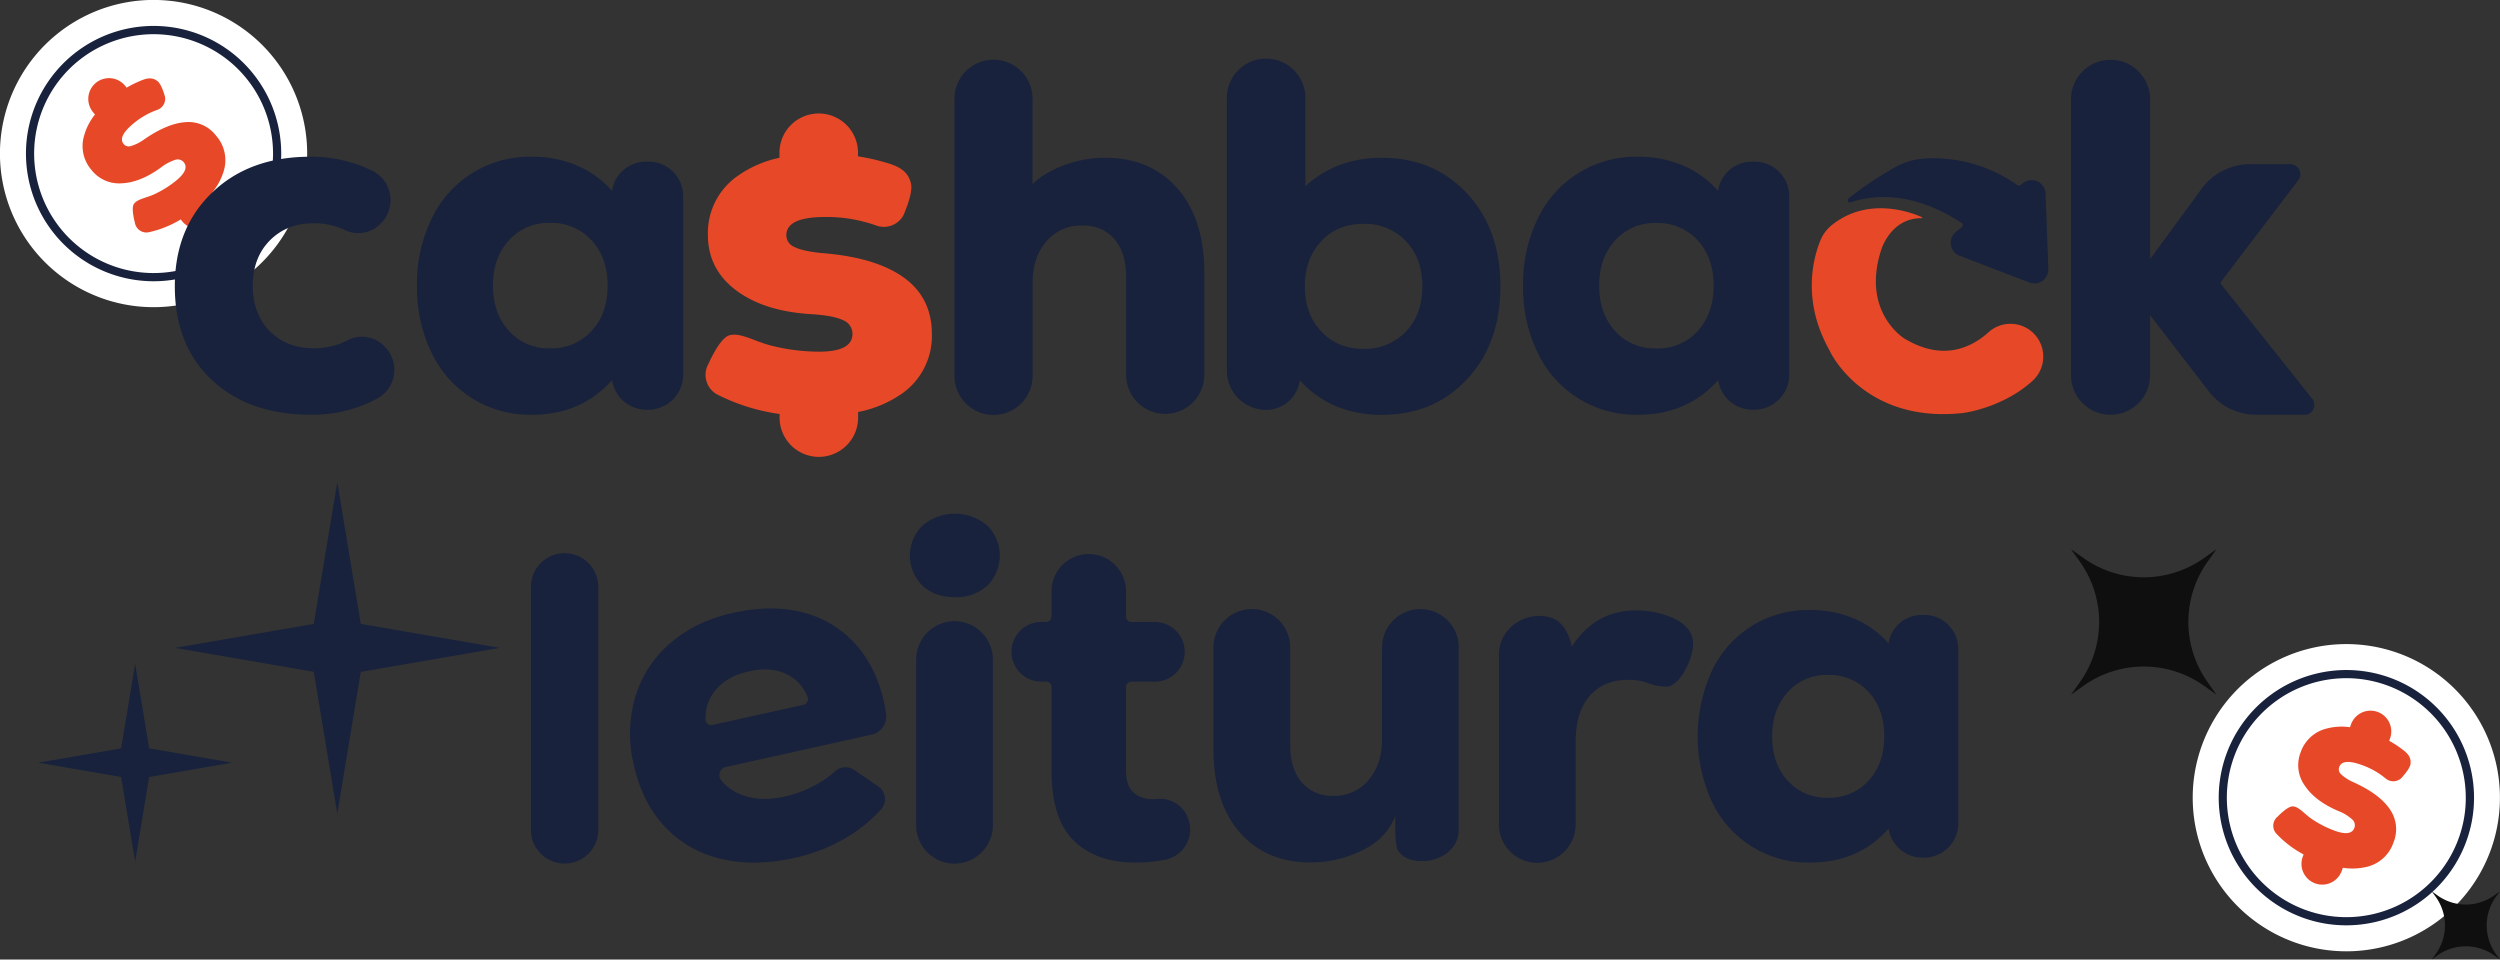 <svg xmlns="http://www.w3.org/2000/svg" viewBox="0 0 855.58 328.38"><rect x="0" y="0" width="855.58" height="328.38" fill="#333333" stroke="none"/><defs><style>.cls-1{fill:#fff;}.cls-2{fill:#19223d;}.cls-3{fill:#e74928;}.cls-4{fill:#0f0f0f;}.cls-5{fill:#18223c;}</style></defs><g id="Camada_2" data-name="Camada 2"><g id="Camada_1-2" data-name="Camada 1"><path class="cls-1" d="M852.38,291A52.57,52.57,0,1,1,821,223.61,52.57,52.57,0,0,1,852.38,291"/><path class="cls-2" d="M796,316.12A43.69,43.69,0,1,1,846.13,280,43.74,43.74,0,0,1,796,316.12m13.55-83.49a40.89,40.89,0,1,0,33.8,46.91,40.94,40.94,0,0,0-33.8-46.91"/><path class="cls-3" d="M817.86,276.91q-3.55-5.21-12.5-9.24a15,15,0,0,1-4.18-2.7,2.28,2.28,0,0,1-.63-2.46q1.13-3.11,7.73-.7a26.59,26.59,0,0,1,8.24,4.67,4.06,4.06,0,0,0,5.18-.08s3-3.11,3.26-4.94c.32-2.75-1.45-4.08-4.19-6a36.24,36.24,0,0,0-3.12-1.93l.29-.78a7.1,7.1,0,0,0-13.34-4.87l-.37,1a20,20,0,0,0-8,.46,12.54,12.54,0,0,0-8.9,8.19,12,12,0,0,0,1.36,11.21q3.51,5.37,11.5,8.78a15.71,15.71,0,0,1,4.83,2.93,2.66,2.66,0,0,1,.72,2.89c-.74,2-3,2.32-6.74.95a35.16,35.16,0,0,1-7.82-4c-2.5-1.69-4.39-4.21-6.47-4.32-1.84-.1-5.25,3.52-5.25,3.52a4,4,0,0,0-.48,5.75,35.73,35.73,0,0,0,9.38,7.18l-.29.79a7.1,7.1,0,1,0,13.34,4.87l.4-1.1a21,21,0,0,0,8.33-.36,12.67,12.67,0,0,0,9-8.34,11.86,11.86,0,0,0-1.3-11.38"/><path class="cls-1" d="M93.31,19.35a52.57,52.57,0,1,1-74-7.52,52.56,52.56,0,0,1,74,7.52"/><path class="cls-2" d="M86.05,80.64a43.69,43.69,0,1,1-5.41-61.56,43.74,43.74,0,0,1,5.41,61.56M21.24,26.3a40.88,40.88,0,1,0,57.59-5.06A40.93,40.93,0,0,0,21.24,26.3"/><path class="cls-3" d="M63.54,41.8q-6.3.41-14.34,6A14.94,14.94,0,0,1,44.75,50a2.27,2.27,0,0,1-2.44-.72c-1.39-1.7-.27-4,3.35-7a26.48,26.48,0,0,1,8.22-4.7,4,4,0,0,0,2.58-4.49s-1.1-4.21-2.57-5.33c-2.2-1.69-4.25-.84-7.29.54A35.83,35.83,0,0,0,43.35,30l-.53-.65a7.1,7.1,0,0,0-11,9l.69.85a20.08,20.08,0,0,0-3.7,7.13A12.49,12.49,0,0,0,31.3,58.16a12,12,0,0,0,10.33,4.57q6.4-.27,13.42-5.39a16,16,0,0,1,5-2.66,2.64,2.64,0,0,1,2.85.87q2,2.48-2.63,6.27a35.24,35.24,0,0,1-7.46,4.66c-2.73,1.28-5.87,1.62-7,3.35-1,1.53.34,6.31.34,6.31a4,4,0,0,0,4.69,3.36,35.61,35.61,0,0,0,11-4.4l.54.66a7.1,7.1,0,0,0,11-9l-.74-.91a20.92,20.92,0,0,0,3.94-7.35A12.64,12.64,0,0,0,74,46.5a11.84,11.84,0,0,0-10.44-4.7"/><path class="cls-4" d="M754.25,234.68l4.31,3.06-3.06-4.31a35.55,35.55,0,0,1,0-41.18l3.06-4.31L754.25,191a35.55,35.55,0,0,1-41.18,0l-4.31-3.06,3.06,4.31a35.55,35.55,0,0,1,0,41.18l-3.06,4.31,4.31-3.06a35.55,35.55,0,0,1,41.18,0"/><path class="cls-4" d="M853.55,326.94l2,1.44-1.44-2a16.71,16.71,0,0,1,0-19.34l1.44-2-2,1.43a16.66,16.66,0,0,1-19.33,0l-2-1.43,1.44,2a16.71,16.71,0,0,1,0,19.34l-1.44,2,2-1.44a16.69,16.69,0,0,1,19.33,0"/><polygon class="cls-5" points="51.05 265.91 79.42 261.01 51.05 256.11 46.25 227.17 41.45 256.11 13.07 261.01 41.45 265.91 46.25 294.85 51.05 265.91"/><polygon class="cls-5" points="123.47 229.93 171.03 221.72 123.47 213.52 115.43 165.01 107.38 213.52 59.83 221.72 107.38 229.93 115.43 278.44 123.47 229.93"/><path class="cls-5" d="M499.19,221.93V284c0,11.36-17.22,13.78-20.86,6.82-1.1-2.08-.82-11.54-.82-11.54a20.91,20.91,0,0,1-8.22,10,39.23,39.23,0,0,1-20.76,5.88q-15.22,0-24.24-10.3t-9-28.52V221.93a13.13,13.13,0,1,1,26.25,0v32.89c0,5.51,1.32,9.8,3.93,12.89a13.45,13.45,0,0,0,10.79,4.64,15.16,15.16,0,0,0,12.12-5.41q4.61-5.42,4.6-14v-31a13.13,13.13,0,1,1,26.25,0"/><path class="cls-5" d="M274.83,209.61a35.86,35.86,0,0,1,17.89,10.76q7.15,7.92,9.83,20c.26,1.18.49,2.49.7,3.94a6.37,6.37,0,0,1-4.93,7.1l-49.9,11.08a2.85,2.85,0,0,0-1.58,4.59,16.21,16.21,0,0,0,6.7,4.81q6.41,2.63,15.06.69a40.18,40.18,0,0,0,11.35-4.4,33.4,33.4,0,0,0,5.84-4.23,5.25,5.25,0,0,1,6.53-.46l8.25,5.66a5.24,5.24,0,0,1,1,7.81,50,50,0,0,1-10.41,8.76,59.17,59.17,0,0,1-19.24,7.87q-14,3.12-25.46.26a38,38,0,0,1-19.07-11.08q-7.67-8.24-10.52-21.14a44.77,44.77,0,0,1,.58-23.25,38.81,38.81,0,0,1,12-18.32q8.59-7.47,21.51-10.34,13.22-2.93,23.95-.1m-30.27,26.84a15,15,0,0,0-3.21,9.63,2,2,0,0,0,2.49,2l31-6.88a2.05,2.05,0,0,0,1.43-2.82,14.63,14.63,0,0,0-6.74-7.47c-3.67-1.92-8.13-2.31-13.35-1.15s-9,3.38-11.62,6.69"/><path class="cls-5" d="M571.34,211c3.78,1.44,6.91,3.68,7.92,7.49,1.26,4.8-3.9,16.45-8.94,16.5a18.42,18.42,0,0,1-6.68-1.34,19.67,19.67,0,0,0-6.36-1q-8.34,0-13.2,5.47t-4.85,16.07v27.6a13.13,13.13,0,1,1-26.25,0v-57.6c0-7.41,5.83-12.95,13.12-13.42a16.59,16.59,0,0,1,4.31.48c6.31,1.71,7.48,10.12,7.48,10.12q8-12.48,22.07-12.48A32.31,32.31,0,0,1,571.34,211"/><path class="cls-5" d="M315.67,200.39a14.43,14.43,0,0,1,.08-20.57,17.16,17.16,0,0,1,22.07,0,14.45,14.45,0,0,1,.08,20.57,15.56,15.56,0,0,1-11.11,4q-6.87,0-11.12-4m11,12.2h0a13.12,13.12,0,0,1,13.12,13.13v56.34a13.13,13.13,0,1,1-26.25,0V225.72a13.13,13.13,0,0,1,13.13-13.13"/><path class="cls-5" d="M406.81,280.67a10.56,10.56,0,0,1-7.95,13.53,52.71,52.71,0,0,1-10.39,1q-13.23,0-20.91-7.44t-7.68-23.93V235.14a1.86,1.86,0,0,0-1.87-1.87h-1.64a10.21,10.21,0,1,1,0-20.42H358a1.87,1.87,0,0,0,1.87-1.87v-8.26a12.75,12.75,0,1,1,25.49,0V211a1.87,1.87,0,0,0,1.87,1.87h8a10.21,10.21,0,0,1,0,20.42h-8a1.86,1.86,0,0,0-1.87,1.87v28.68c0,3.27.81,5.69,2.45,7.27a9.21,9.21,0,0,0,6.7,2.37c.52,0,1.05,0,1.57-.06a10.18,10.18,0,0,1,10.64,7Z"/><path class="cls-5" d="M670.2,222.19v59.4a11.75,11.75,0,0,1-11.58,11.92h-.86a11.68,11.68,0,0,1-11.41-9.93q-10.3,11.61-26.8,11.61a36.31,36.31,0,0,1-33.65-20.77,53.88,53.88,0,0,1,0-44.9,36.28,36.28,0,0,1,33.65-20.76,37.73,37.73,0,0,1,15,2.94,32.65,32.65,0,0,1,11.77,8.49,11.51,11.51,0,0,1,11.25-9.75h1.18a11.59,11.59,0,0,1,11.42,11.75m-30.72,45q5.4-5.81,5.4-15.22t-5.4-15.21A18.09,18.09,0,0,0,625.6,231a17.74,17.74,0,0,0-13.81,5.89q-5.31,5.88-5.31,15.13t5.31,15.14A17.74,17.74,0,0,0,625.6,273a18.08,18.08,0,0,0,13.88-5.8"/><path class="cls-5" d="M193.22,189.32h0a11.53,11.53,0,0,1,11.53,11.53v82.81a11.53,11.53,0,1,1-23.05,0V200.85a11.53,11.53,0,0,1,11.52-11.53"/><path class="cls-5" d="M472.92,54q17.79,0,29.18,12.24T513.48,98q0,19.52-11.38,31.74t-29.18,12.24q-17.28,0-28.07-11.81l-.06.38a11.67,11.67,0,0,1-11.5,9.72,13.42,13.42,0,0,1-13.42-13.42V33.86a13.44,13.44,0,1,1,26.87,0V63.74Q457.35,54,472.92,54m-20.79,59.38q5.55,6,14.46,6a19.24,19.24,0,0,0,14.54-5.9q5.65-5.91,5.65-15.49t-5.65-15.49a19.24,19.24,0,0,0-14.54-5.9q-8.91,0-14.46,6T446.57,98q0,9.42,5.56,15.4"/><path class="cls-5" d="M106.55,141.94q-21.4,0-34.06-11.9T59.83,98q0-19.84,12.75-32.08T106,53.64a47.47,47.47,0,0,1,21.37,4.77,11.24,11.24,0,0,1,3.35,17.66l-.31.34a10.68,10.68,0,0,1-12.53,2.26A24.4,24.4,0,0,0,107.4,76.4q-9.24,0-15.06,5.9T86.52,97.79q0,9.58,5.74,15.48t15.14,5.91a24.64,24.64,0,0,0,11.5-2.69,10.59,10.59,0,0,1,12.62,2l.34.36a11.16,11.16,0,0,1-2.57,17.44,46.47,46.47,0,0,1-22.74,5.64"/><path class="cls-5" d="M788.66,141.94H772.09a20.4,20.4,0,0,1-16.17-8l-20.08-26.06V128.4a13.54,13.54,0,0,1-27.08,0V34a13.54,13.54,0,0,1,27.08,0V88.65l17.66-24.1A20.4,20.4,0,0,1,770,56.2h13.85a3.4,3.4,0,0,1,2.71,5.46L760.16,96.33a.77.77,0,0,0,0,1l31.15,39.13a3.4,3.4,0,0,1-2.66,5.52"/><path class="cls-5" d="M233.81,67.36v60.69A12,12,0,0,1,222,140.22h-.89a11.92,11.92,0,0,1-11.65-10.13q-10.51,11.85-27.37,11.85a37.12,37.12,0,0,1-34.39-21.22,50.84,50.84,0,0,1-5-22.93,50.84,50.84,0,0,1,5-22.93,37.12,37.12,0,0,1,34.39-21.22,38.6,38.6,0,0,1,15.35,3,33.37,33.37,0,0,1,12,8.67,11.76,11.76,0,0,1,11.49-10h1.21a11.84,11.84,0,0,1,11.66,12m-31.37,46q5.51-5.93,5.51-15.55t-5.51-15.54a18.48,18.48,0,0,0-14.19-5.93,18.08,18.08,0,0,0-14.1,6q-5.43,6-5.43,15.46t5.43,15.46a18.08,18.08,0,0,0,14.1,6,18.51,18.51,0,0,0,14.19-5.92"/><path class="cls-5" d="M612.34,67.36v60.69a12,12,0,0,1-11.82,12.17h-.89A11.93,11.93,0,0,1,588,130.09q-10.51,11.85-27.37,11.85a37.11,37.11,0,0,1-34.38-21.22,50.71,50.71,0,0,1-5-22.93,50.71,50.71,0,0,1,5-22.93A37.11,37.11,0,0,1,560.6,53.64a38.69,38.69,0,0,1,15.36,3,33.34,33.34,0,0,1,12,8.67,11.77,11.77,0,0,1,11.49-10h1.22a11.84,11.84,0,0,1,11.66,12m-31.38,46q5.5-5.93,5.51-15.55T581,82.25a18.46,18.46,0,0,0-14.18-5.93,18.12,18.12,0,0,0-14.11,6q-5.42,6-5.42,15.46t5.42,15.46a18.12,18.12,0,0,0,14.11,6A18.48,18.48,0,0,0,581,113.34"/><path class="cls-5" d="M402.93,64.47Q393.75,54,378.24,54a40,40,0,0,0-21.14,6,21.14,21.14,0,0,0-3.73,3V33.8a13.36,13.36,0,0,0-26.72,0v94.47a13.37,13.37,0,1,0,26.73,0V96.86q0-8.72,4.68-14.2a15.49,15.49,0,0,1,12.35-5.48c4.66,0,8.31,1.57,11,4.7s4,7.48,4,13.07v33.32a13.37,13.37,0,1,0,26.74,0V93.37q0-18.44-9.21-28.9"/><path class="cls-3" d="M309.21,94.91Q299.51,88,281,86.59c-4.31-.46-7.37-1.15-9.18-2.09a4.31,4.31,0,0,1-2.71-4q0-6.24,13.28-6.24A50.16,50.16,0,0,1,300,77.23a7.67,7.67,0,0,0,9.16-3.51s3.42-7.5,2.61-10.89c-1.22-5.11-5.23-6.32-11.35-7.94-2.22-.58-4.49-1-6.79-1.4V51.91a13.44,13.44,0,0,0-26.87,0V54a38.26,38.26,0,0,0-14,6,23.76,23.76,0,0,0-10.5,20.34q0,11.79,9.7,19.05t26.14,8.15q7.33.51,10.5,2.07a5,5,0,0,1,3.14,4.68c0,4-3.78,6.06-11.37,6.06a67.08,67.08,0,0,1-16.51-2.09c-5.54-1.38-10.55-4.63-14.31-3.48-3.32,1-7.05,9.66-7.05,9.66A7.65,7.65,0,0,0,245.44,135a67.58,67.58,0,0,0,21.36,6.68v1.6a13.44,13.44,0,0,0,26.87,0V141a39.3,39.3,0,0,0,14.57-6,24,24,0,0,0,10.67-20.69q0-12.48-9.7-19.39"/><path class="cls-5" d="M671.5,77.67l-2.09,1.66a4.79,4.79,0,0,0,1.27,8.22l23.84,9.13A4.78,4.78,0,0,0,701,92l-.93-25.74a4.8,4.8,0,0,0-7.71-3.63l-.85.66a1,1,0,0,1-1.21,0,49.57,49.57,0,0,0-32.16-9,23.14,23.14,0,0,0-9.5,2.92,119.12,119.12,0,0,0-16,10.7.78.78,0,0,0,.74,1.35c6.88-2.35,20.55-4.37,38,7.07a.8.8,0,0,1,.07,1.28"/><path class="cls-3" d="M657.75,74.33c-3.49-1.57-18.47-7.35-31,2.83a13.12,13.12,0,0,0-3.86,5.4c-2.41,6.12-6.27,20.55,3.3,37.47,0,.26,11.53,24.6,44.71,21.4.39.09,14.1-1.59,24.51-10.92a11.22,11.22,0,1,0-15.07-16.62c-5.71,5.06-15.54,9.91-28.66,1.92,0,0-14.85-9.09-7.81-30.48h0c.05-.06,3.22-10.73,13.76-10.66a.17.17,0,0,0,.09-.33"/></g></g></svg>